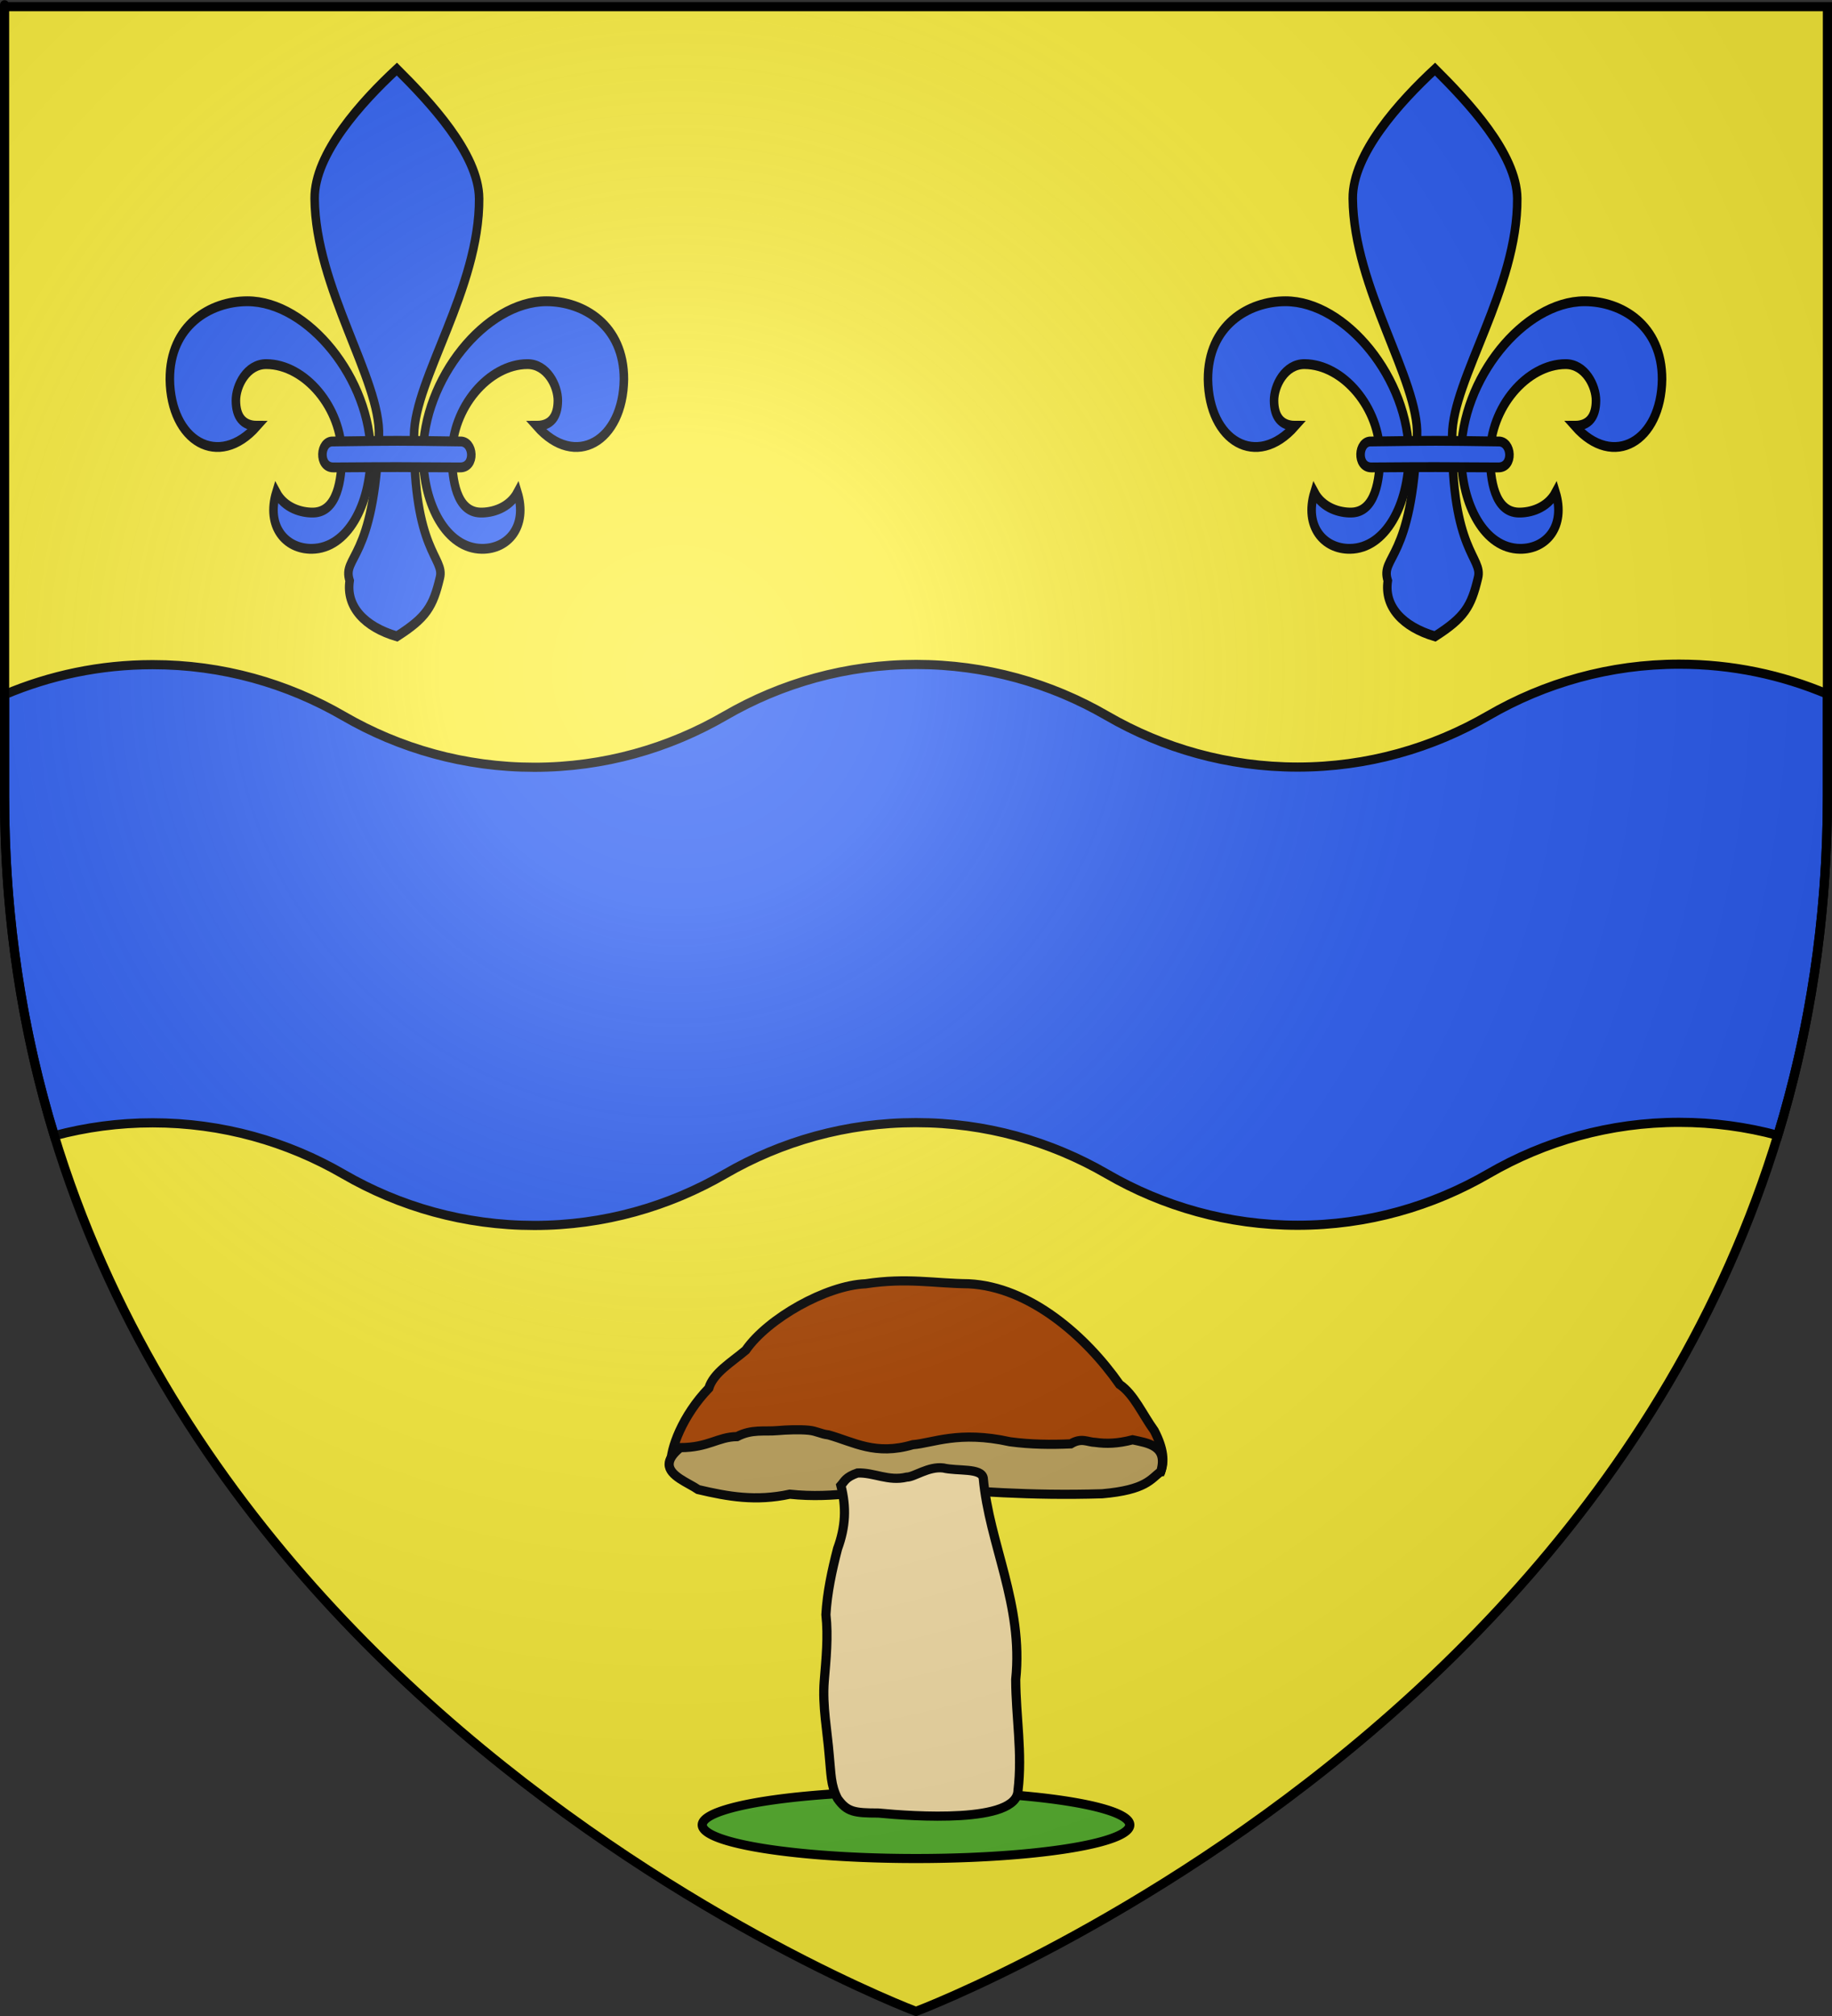 <?xml version="1.0" encoding="UTF-8" standalone="no"?>
<svg
   xmlns:dc="http://purl.org/dc/elements/1.1/"
   xmlns:cc="http://creativecommons.org/ns#"
   xmlns:rdf="http://www.w3.org/1999/02/22-rdf-syntax-ns#"
   xmlns:svg="http://www.w3.org/2000/svg"
   xmlns="http://www.w3.org/2000/svg"
   xmlns:xlink="http://www.w3.org/1999/xlink"
   xmlns:sodipodi="http://sodipodi.sourceforge.net/DTD/sodipodi-0.dtd"
   xmlns:inkscape="http://www.inkscape.org/namespaces/inkscape"
   height="660"
   width="600"
   version="1.0"
   id="svg2"
   sodipodi:version="0.32"
   inkscape:version="0.46"
   sodipodi:docname="Blason_ville_fr_Vidou_01(65).svg"
   sodipodi:docbase="L:\Héraldique"
   inkscape:export-filename="/Users/olivier/Desktop/Blason Rouge/Blason_Vide_3D.png"
   inkscape:export-xdpi="144"
   inkscape:export-ydpi="144"
   inkscape:output_extension="org.inkscape.output.svg.inkscape">
  <rect width="100%" height="100%" fill="#333333" stroke="none"/>
  <sodipodi:namedview
     inkscape:window-height="977"
     inkscape:window-width="1280"
     inkscape:pageshadow="2"
     inkscape:pageopacity="0.0"
     guidetolerance="10.0"
     gridtolerance="10.0"
     objecttolerance="10.0"
     borderopacity="1.0"
     bordercolor="#666666"
     pagecolor="#ffffff"
     id="base"
     showgrid="false"
     height="660px"
     inkscape:zoom="1.1621207"
     inkscape:cx="300.00013"
     inkscape:cy="330.00014"
     inkscape:window-x="-4"
     inkscape:window-y="-4"
     inkscape:current-layer="layer3"
     showguides="true"
     inkscape:guide-bbox="true"
     inkscape:object-nodes="true"
     inkscape:snap-global="true" />
  <desc
     id="desc4">Flag of Canton of Valais (Wallis)</desc>
  <defs
     id="defs6">
    <linearGradient
       id="linearGradient2893">
      <stop
         style="stop-color:white;stop-opacity:0.314;"
         offset="0"
         id="stop2895" />
      <stop
         id="stop2897"
         offset="0.19"
         style="stop-color:white;stop-opacity:0.251;" />
      <stop
         style="stop-color:#6b6b6b;stop-opacity:0.125;"
         offset="0.6"
         id="stop2901" />
      <stop
         style="stop-color:black;stop-opacity:0.125;"
         offset="1"
         id="stop2899" />
    </linearGradient>
    <radialGradient
       inkscape:collect="always"
       xlink:href="#linearGradient2893"
       id="radialGradient3163"
       gradientUnits="userSpaceOnUse"
       gradientTransform="matrix(1.353,0,0,1.349,-77.629,-85.747)"
       cx="221.445"
       cy="226.331"
       fx="221.445"
       fy="226.331"
       r="300" />
    <g
       id="f">
      <rect
         width="100"
         height="60"
         x="-50"
         y="-30"
         style="fill:#28166f"
         id="rect1964" />
      <g
         transform="translate(0,-20)"
         style="fill:#ffffff"
         id="g1966">
        <path
           d="M -1.212,27.818 C -1.212,22.175 -2.091,20.471 -4.542,13.98 C -5.709,10.888 -5.024,7.103 -2.858,3.601 C -2.082,2.346 -1.114,1.214 0,0 C 1.114,1.214 2.082,2.346 2.858,3.601 C 5.024,7.103 5.709,10.888 4.542,13.98 C 2.091,20.471 1.212,22.175 1.212,27.818 L -1.212,27.818 z"
           id="path1968" />
        <path
           d="M 2.922,27.672 C 2.922,21.721 5.239,17.829 8.501,16.66 C 9.949,16.141 11.808,16.387 13.519,18.107 C 15.638,20.236 16.255,26.1 10.036,27.228 C 10.694,26.272 10.655,24.147 9.322,23.441 C 8.331,22.916 7.209,23.188 6.646,23.564 C 5.822,24.116 4.917,25.67 4.967,27.672 L 2.922,27.672 z"
           id="rwi" />
        <path
           d="M 1.777,30.183 C 1.79,32.191 2.795,33.518 4.516,34.257 C 4.295,34.955 3.257,36.378 1.831,36.281 C 1.55,37.787 1.282,38.632 0,40 C -1.282,38.632 -1.55,37.787 -1.831,36.281 C -3.257,36.378 -4.295,34.955 -4.516,34.257 C -2.795,33.518 -1.79,32.191 -1.777,30.183 L 1.777,30.183 z"
           id="path1971" />
        <use
           transform="scale(-1,1)"
           id="use1973"
           x="0"
           y="0"
           width="800"
           height="400"
           xlink:href="#rwi" />
        <rect
           width="15.846"
           height="3.218"
           x="-7.923"
           y="27.331"
           id="rect1975" />
      </g>
    </g>
  </defs>
  <g
     inkscape:groupmode="layer"
     id="layer3"
     inkscape:label="Fond écu"
     style="display:inline">
    <path
       d="M 300,658.5 C 300,658.5 598.5,546.18 598.5,260.728 C 598.5,-24.723 598.5,2.176 598.5,2.176 L 1.5,2.176 L 1.5,260.728 C 1.5,546.18 300,658.5 300,658.5 z"
       style="fill:#fcef3c;fill-opacity:1;fill-rule:evenodd;stroke:none;stroke-width:1px;stroke-linecap:butt;stroke-linejoin:miter;stroke-opacity:1;display:inline"
       id="path11587" />
    <path
       style="fill:#2b5df2;fill-opacity:1;stroke:#000000;stroke-width:3;stroke-miterlimit:4;stroke-dasharray:none;stroke-opacity:1"
       d="M 550 217.438 C 527.216 217.437 505.901 223.587 487.5 234.25 C 469.095 244.92 447.791 251.125 425 251.125 C 402.216 251.125 380.901 244.976 362.5 234.312 C 344.095 223.642 322.792 217.531 300 217.531 C 277.216 217.531 255.901 223.649 237.5 234.312 C 219.095 244.983 197.792 251.188 175 251.188 C 152.216 251.187 130.901 245.07 112.5 234.406 C 94.095 223.736 72.791 217.594 50 217.594 C 32.793 217.594 16.409 221.096 1.5 227.406 L 1.5 260.719 C 1.5 301.165 7.525 338.145 17.812 371.812 C 28.076 369.067 38.867 367.594 50 367.594 C 72.792 367.594 94.095 373.736 112.5 384.406 C 130.901 395.07 152.216 401.187 175 401.188 C 197.792 401.187 219.095 394.983 237.5 384.312 C 255.901 373.649 277.216 367.531 300 367.531 C 322.792 367.531 344.095 373.642 362.5 384.312 C 380.901 394.976 402.216 401.125 425 401.125 C 447.791 401.125 469.095 394.92 487.5 384.25 C 505.901 373.587 527.216 367.437 550 367.438 C 561.161 367.437 571.968 368.931 582.25 371.688 C 592.513 338.056 598.5 301.112 598.5 260.719 C 598.5 223.765 598.5 254.47 598.5 227.25 C 583.592 220.938 567.213 217.437 550 217.438 z "
       id="path7368" />
  </g>
  <g
     inkscape:groupmode="layer"
     id="layer4"
     inkscape:label="Meubles"
     style="display:inline">
    <g
       style="display:inline"
       id="g16783"
       transform="translate(-697.92,0)">
      <path
         sodipodi:nodetypes="ccccccccc"
         id="path16777"
         d="M 917.668,479.341 C 917.399,474.428 921.407,463.434 930.063,454.471 C 931.587,449.397 937.558,445.945 942.145,442.044 C 949.42,431.549 968.614,420.799 981.385,420.287 C 995.039,418.212 1003.951,420.183 1015.185,420.287 C 1035.081,421.277 1053.506,437.365 1064.588,453.229 C 1069.276,456.393 1072.019,462.908 1075.964,468.388 C 1079.119,474.483 1079.278,478.581 1078.086,481.777 L 917.668,479.341 z"
         style="opacity:1;fill:#aa4400;fill-opacity:1;stroke:#000000;stroke-width:3;stroke-miterlimit:4;stroke-dasharray:none;stroke-opacity:1" />
      <path
         sodipodi:nodetypes="cccsccssccccccccc"
         id="path16775"
         d="M 997.195,486.784 C 983.09,487.547 971.656,490.764 956.569,489.174 C 945.442,491.565 936.473,489.986 926.583,487.66 C 923.383,485.454 917.051,483.199 917.07,479.362 C 917.077,477.834 918.091,476.056 920.71,473.93 C 930.02,473.906 932.953,470.406 939.306,470.316 C 944.162,467.782 948.256,468.746 952.598,468.353 C 955.48,468.092 959.874,467.946 962.756,468.23 C 965.42,468.491 966.71,469.468 969.236,469.752 C 977.603,472.093 984.529,476.593 996.874,472.966 C 1003.419,472.456 1011.886,468.283 1028.689,472.002 C 1035.499,472.92 1042.093,472.971 1048.604,472.693 C 1052.185,470.532 1054.102,472.161 1056.681,472.215 C 1060.119,472.704 1063.951,472.644 1068.859,471.359 C 1073.777,472.44 1080.641,473.223 1078.086,481.777 C 1074.773,484.175 1073.385,487.766 1058.897,489.034 C 1034.795,489.75 1017.224,488.18 997.195,486.784 z"
         style="opacity:1;fill:#bfa45d;fill-opacity:1;stroke:#000000;stroke-width:3;stroke-miterlimit:4;stroke-dasharray:none;stroke-opacity:1" />
      <path
         transform="matrix(1.006,0,0,0.992,-11.362,4.877)"
         d="M 1072.85,597.348 A 69.583,11.089 0 1 1 933.684,597.348 A 69.583,11.089 0 1 1 1072.85,597.348 z"
         sodipodi:ry="11.08889"
         sodipodi:rx="69.582787"
         sodipodi:cy="597.34778"
         sodipodi:cx="1003.2673"
         id="path16781"
         style="opacity:1;fill:#5ab532;fill-opacity:1;stroke:#000000;stroke-width:3.003;stroke-miterlimit:4;stroke-dasharray:none;stroke-opacity:1"
         sodipodi:type="arc" />
      <path
         sodipodi:nodetypes="cccccccccccccc"
         id="path16779"
         d="M 973.319,486.313 C 974.536,484.95 974.833,483.586 978.773,482.223 C 984.226,482.036 988.861,485.026 994.86,483.586 C 997.312,483.589 1002.018,479.973 1006.857,480.587 C 1011.509,481.699 1019.258,480.481 1019.945,483.859 C 1021.886,505.477 1033.141,525.304 1030.579,549.844 C 1030.624,562.023 1032.816,573.749 1031.327,586.23 C 1030.916,597.071 996.919,594.644 985.589,593.557 C 977.705,593.546 975.339,593.204 972.229,588.835 C 969.934,584.386 970.111,580.642 969.502,574.656 C 968.857,566.567 967.221,558.478 967.866,550.389 C 968.453,543.118 969.224,535.847 968.411,528.576 C 968.831,521.396 970.365,514.216 972.229,507.035 C 974.881,499.776 975.167,493.466 973.319,486.313 z"
         style="opacity:1;fill:#fae4ab;fill-opacity:1;stroke:#000000;stroke-width:3;stroke-miterlimit:4;stroke-dasharray:none;stroke-opacity:1" />
    </g>
    <g
       style="display:inline"
       id="g16480"
       transform="translate(-706.334,-14.603)">
      <g
         id="g2410"
         transform="matrix(1.396,0,0,1.61,1098.314,37.218)"
         style="fill:#2b5df2;fill-opacity:1;stroke:#000000;stroke-width:2.001;stroke-miterlimit:4;stroke-dasharray:none;stroke-opacity:1">
        <g
           transform="translate(2.871,0)"
           id="g3266"
           style="fill:#2b5df2;fill-opacity:1;stroke:#000000;stroke-width:2.001;stroke-miterlimit:4;stroke-dasharray:none;stroke-opacity:1" />
        <g
           id="g2406"
           style="fill:#2b5df2;fill-opacity:1;stroke:#000000;stroke-width:2.001;stroke-miterlimit:4;stroke-dasharray:none;stroke-opacity:1">
          <path
             inkscape:connector-curvature="0"
             style="fill:#2b5df2;fill-opacity:1;fill-rule:evenodd;stroke:#000000;stroke-width:2.001;stroke-linecap:butt;stroke-linejoin:miter;stroke-miterlimit:4;stroke-dasharray:none;stroke-opacity:1"
             d="M 90.953,47.211 C 99.639,47.21 109.173,52.114 109.14,63.086 C 108.95,75.624 97.761,81.49 88.651,72.533 C 92.025,72.537 93.62,70.633 93.64,67.43 C 93.66,64.418 91.098,59.971 86.484,59.992 C 77.444,60.034 68.768,68.831 68.797,78.586 C 68.811,83.446 69.819,90.071 75.484,90.18 C 78.175,90.232 82.19,89.314 84.172,86.086 C 86.572,92.943 82.031,97.621 75.797,97.555 C 67.506,97.466 62.097,88.64 62.015,78.555 C 61.892,63.106 76.717,47.213 90.953,47.211 L 90.953,47.211 z"
             id="path2396"
             sodipodi:nodetypes="cccsssscssc" />
          <path
             inkscape:connector-curvature="0"
             style="fill:#2b5df2;fill-opacity:1;fill-rule:evenodd;stroke:#000000;stroke-width:2.001;stroke-linecap:butt;stroke-linejoin:miter;stroke-miterlimit:4;stroke-dasharray:none;stroke-opacity:1"
             d="M 20.797,47.211 C 12.112,47.21 2.578,52.114 2.61,63.086 C 2.8,75.624 13.989,81.49 23.099,72.533 C 19.726,72.537 18.131,70.633 18.11,67.43 C 18.09,64.418 20.652,59.971 25.266,59.992 C 34.307,60.034 42.982,68.831 42.954,78.586 C 42.939,83.446 41.931,90.071 36.266,90.18 C 33.575,90.232 29.561,89.314 27.579,86.086 C 25.178,92.943 29.72,97.621 35.954,97.555 C 44.244,97.466 49.654,88.64 49.735,78.555 C 49.859,63.106 35.034,47.213 20.797,47.211 L 20.797,47.211 z"
             id="path3145"
             sodipodi:nodetypes="cccsssscssc" />
        </g>
        <path
           inkscape:connector-curvature="0"
           sodipodi:nodetypes="csscccssc"
           id="path3217"
           d="M 55.875,0 C 47.672,6.592 36.493,17.206 36.582,26.329 C 36.761,44.517 52.165,63.264 51.666,74.614 C 50.545,100.159 42.94,98.942 44.797,104.044 C 43.887,109.32 48.303,113.42 55.875,115.354 C 62.784,111.528 64.361,109.32 65.959,103.461 C 67.2,99.256 59.708,98.3 59.902,74.433 C 59.994,63.096 75.306,44.517 75.168,26.329 C 75.098,17.189 63.415,6.516 55.875,0 z"
           style="fill:#2b5df2;fill-opacity:1;fill-rule:evenodd;stroke:#000000;stroke-width:2.001;stroke-linecap:butt;stroke-linejoin:miter;stroke-miterlimit:4;stroke-dasharray:none;stroke-opacity:1" />
        <path
           inkscape:connector-curvature="0"
           sodipodi:nodetypes="ccccc"
           id="path3241"
           d="M 40.94,75.726 C 37.753,75.544 37.387,80.996 40.94,81 C 56.125,80.912 56.125,80.921 70.642,81 C 74.458,81.097 74.013,75.544 70.642,75.726 C 56.125,75.544 56.125,75.544 40.94,75.726 L 40.94,75.726 z"
           style="fill:#2b5df2;fill-opacity:1;fill-rule:evenodd;stroke:#000000;stroke-width:2.001;stroke-linecap:butt;stroke-linejoin:miter;stroke-miterlimit:4;stroke-dasharray:none;stroke-opacity:1" />
      </g>
    </g>
    <use
       style="display:inline"
       x="0"
       y="0"
       xlink:href="#g16480"
       id="use16489"
       transform="translate(-340,0)"
       width="600"
       height="660" />
  </g>
  <g
     inkscape:groupmode="layer"
     id="layer2"
     inkscape:label="Reflet final"
     sodipodi:insensitive="true"
     style="display:inline">
    <path
       sodipodi:nodetypes="cccccc"
       d="M 300,658.5 C 300,658.5 598.5,546.18 598.5,260.728 C 598.5,-24.723 598.5,2.176 598.5,2.176 L 1.5,2.176 L 1.5,260.728 C 1.5,546.18 300,658.5 300,658.5 z"
       style="opacity:1;fill:url(#radialGradient3163);fill-opacity:1;fill-rule:evenodd;stroke:none;stroke-width:1px;stroke-linecap:butt;stroke-linejoin:miter;stroke-opacity:1"
       id="path2875"
       inkscape:export-xdpi="144"
       inkscape:export-ydpi="144" />
  </g>
  <g
     inkscape:groupmode="layer"
     id="layer1"
     inkscape:label="Contour final"
     style="display:inline"
     sodipodi:insensitive="true">
    <path
       sodipodi:nodetypes="cccccc"
       d="M 300,658.5 C 300,658.5 1.5,546.18 1.5,260.728 C 1.5,-24.723 1.5,2.176 1.5,2.176 L 598.5,2.176 L 598.5,260.728 C 598.5,546.18 300,658.5 300,658.5 z"
       style="opacity:1;fill:none;fill-opacity:1;fill-rule:evenodd;stroke:#000000;stroke-width:3;stroke-linecap:butt;stroke-linejoin:miter;stroke-miterlimit:4;stroke-dasharray:none;stroke-opacity:1"
       id="path1411"
       inkscape:export-xdpi="144"
       inkscape:export-ydpi="144" />
  </g>
</svg>
